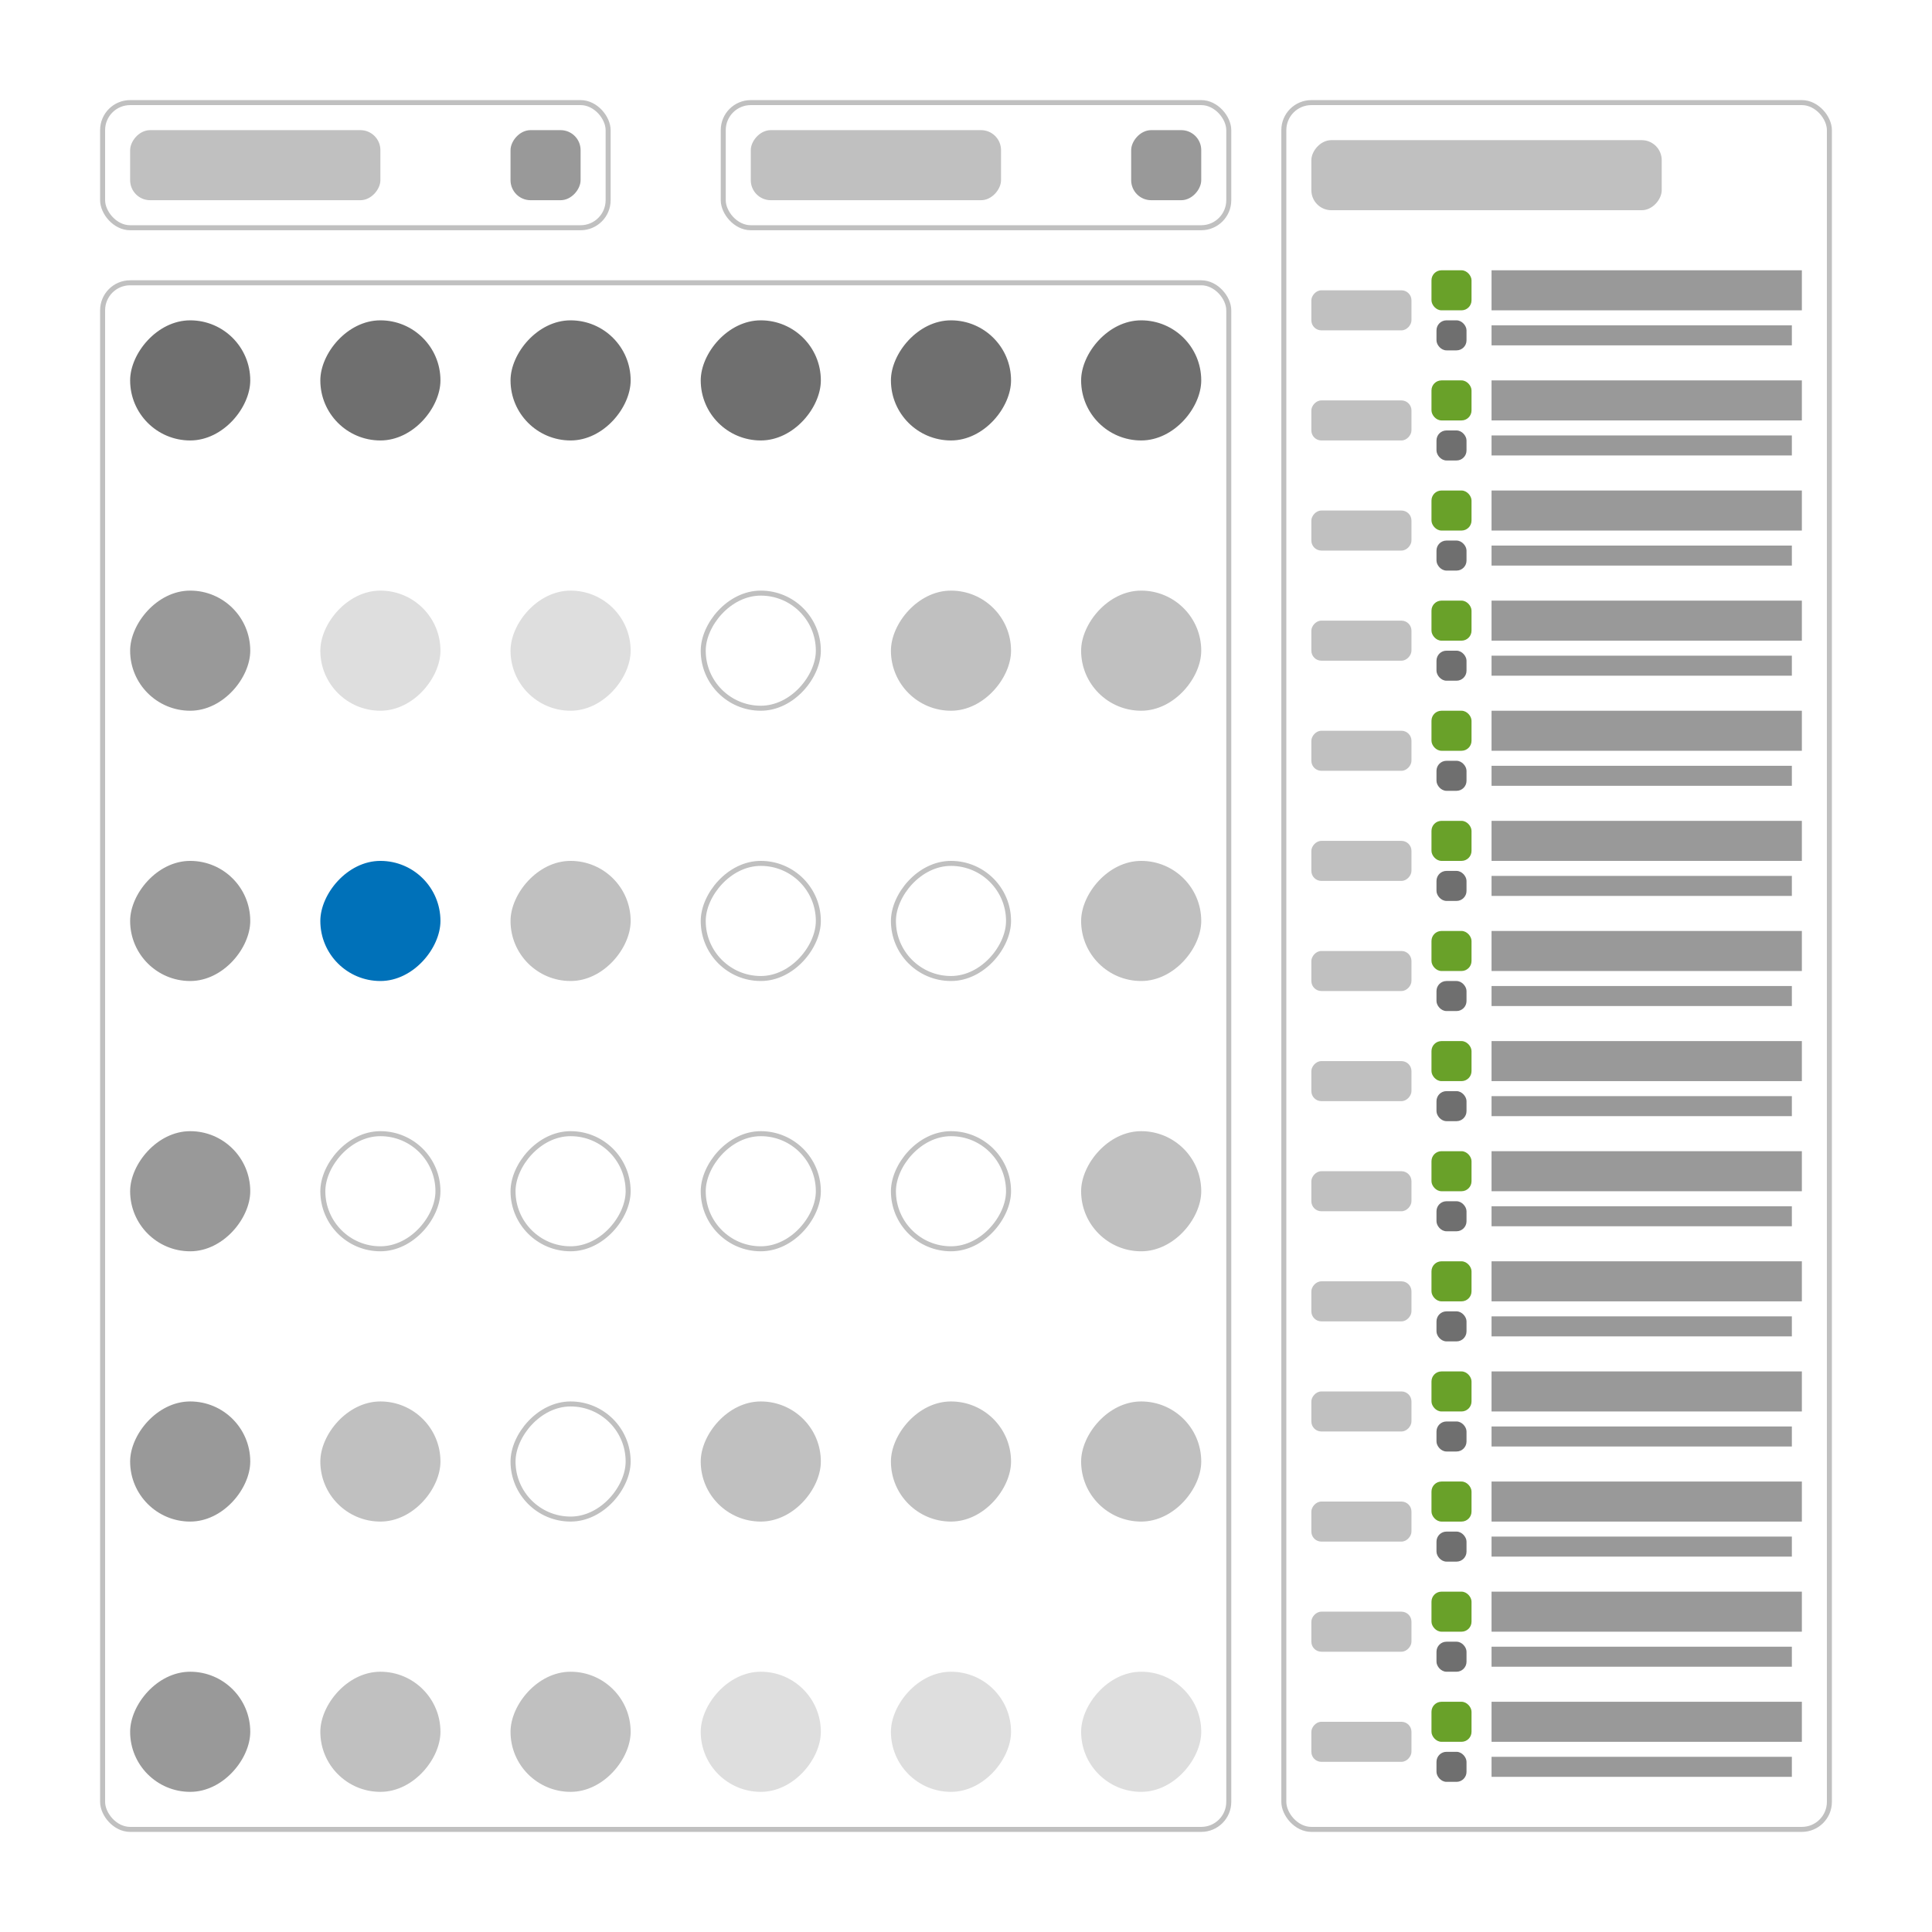 <svg xmlns="http://www.w3.org/2000/svg" width="193" height="193" fill="none" viewBox="0 0 193 193">
  <rect width="112.5" height="154.5" x="10.25" y="28.25" stroke="silver" stroke-width=".5" rx="2.75"/>
  <rect width="54.5" height="172.5" x="128.25" y="10.25" stroke="silver" stroke-width=".5" rx="2.75"/>
  <rect width="35" height="7" fill="silver" rx="2" transform="matrix(1 0 0 -1 131 21)"/>
  <rect width="4" height="4" x="143" y="27" fill="#69A129" rx="1"/>
  <rect width="3" height="3" x="143.5" y="32" fill="#6F6F6F" rx="1"/>
  <path fill="#999" d="M149 27h31v4h-31zm0 5.5h30v2h-30z"/>
  <rect width="10" height="4" fill="silver" rx="1" transform="matrix(1 0 0 -1 131 33)"/>
  <rect width="4" height="4" x="143" y="38" fill="#69A129" rx="1"/>
  <rect width="3" height="3" x="143.5" y="43" fill="#6F6F6F" rx="1"/>
  <path fill="#999" d="M149 38h31v4h-31zm0 5.5h30v2h-30z"/>
  <rect width="10" height="4" fill="silver" rx="1" transform="matrix(1 0 0 -1 131 44)"/>
  <rect width="4" height="4" x="143" y="49" fill="#69A129" rx="1"/>
  <rect width="3" height="3" x="143.5" y="54" fill="#6F6F6F" rx="1"/>
  <path fill="#999" d="M149 49h31v4h-31zm0 5.5h30v2h-30z"/>
  <rect width="10" height="4" fill="silver" rx="1" transform="matrix(1 0 0 -1 131 55)"/>
  <rect width="4" height="4" x="143" y="60" fill="#69A129" rx="1"/>
  <rect width="3" height="3" x="143.5" y="65" fill="#6F6F6F" rx="1"/>
  <path fill="#999" d="M149 60h31v4h-31zm0 5.5h30v2h-30z"/>
  <rect width="10" height="4" fill="silver" rx="1" transform="matrix(1 0 0 -1 131 66)"/>
  <rect width="4" height="4" x="143" y="71" fill="#69A129" rx="1"/>
  <rect width="3" height="3" x="143.5" y="76" fill="#6F6F6F" rx="1"/>
  <path fill="#999" d="M149 71h31v4h-31zm0 5.5h30v2h-30z"/>
  <rect width="10" height="4" fill="silver" rx="1" transform="matrix(1 0 0 -1 131 77)"/>
  <rect width="4" height="4" x="143" y="82" fill="#69A129" rx="1"/>
  <rect width="3" height="3" x="143.5" y="87" fill="#6F6F6F" rx="1"/>
  <path fill="#999" d="M149 82h31v4h-31zm0 5.5h30v2h-30z"/>
  <rect width="10" height="4" fill="silver" rx="1" transform="matrix(1 0 0 -1 131 88)"/>
  <rect width="4" height="4" x="143" y="115" fill="#69A129" rx="1"/>
  <rect width="3" height="3" x="143.5" y="120" fill="#6F6F6F" rx="1"/>
  <path fill="#999" d="M149 115h31v4h-31zm0 5.5h30v2h-30z"/>
  <rect width="10" height="4" fill="silver" rx="1" transform="matrix(1 0 0 -1 131 121)"/>
  <rect width="4" height="4" x="143" y="148" fill="#69A129" rx="1"/>
  <rect width="3" height="3" x="143.5" y="153" fill="#6F6F6F" rx="1"/>
  <path fill="#999" d="M149 148h31v4h-31zm0 5.5h30v2h-30z"/>
  <rect width="10" height="4" fill="silver" rx="1" transform="matrix(1 0 0 -1 131 154)"/>
  <rect width="4" height="4" x="143" y="93" fill="#69A129" rx="1"/>
  <rect width="3" height="3" x="143.5" y="98" fill="#6F6F6F" rx="1"/>
  <path fill="#999" d="M149 93h31v4h-31zm0 5.5h30v2h-30z"/>
  <rect width="10" height="4" fill="silver" rx="1" transform="matrix(1 0 0 -1 131 99)"/>
  <rect width="4" height="4" x="143" y="126" fill="#69A129" rx="1"/>
  <rect width="3" height="3" x="143.5" y="131" fill="#6F6F6F" rx="1"/>
  <path fill="#999" d="M149 126h31v4h-31zm0 5.5h30v2h-30z"/>
  <rect width="10" height="4" fill="silver" rx="1" transform="matrix(1 0 0 -1 131 132)"/>
  <rect width="4" height="4" x="143" y="159" fill="#69A129" rx="1"/>
  <rect width="3" height="3" x="143.5" y="164" fill="#6F6F6F" rx="1"/>
  <path fill="#999" d="M149 159h31v4h-31zm0 5.5h30v2h-30z"/>
  <rect width="10" height="4" fill="silver" rx="1" transform="matrix(1 0 0 -1 131 165)"/>
  <rect width="4" height="4" x="143" y="104" fill="#69A129" rx="1"/>
  <rect width="3" height="3" x="143.5" y="109" fill="#6F6F6F" rx="1"/>
  <path fill="#999" d="M149 104h31v4h-31zm0 5.5h30v2h-30z"/>
  <rect width="10" height="4" fill="silver" rx="1" transform="matrix(1 0 0 -1 131 110)"/>
  <rect width="4" height="4" x="143" y="137" fill="#69A129" rx="1"/>
  <rect width="3" height="3" x="143.5" y="142" fill="#6F6F6F" rx="1"/>
  <path fill="#999" d="M149 137h31v4h-31zm0 5.5h30v2h-30z"/>
  <rect width="10" height="4" fill="silver" rx="1" transform="matrix(1 0 0 -1 131 143)"/>
  <rect width="4" height="4" x="143" y="170" fill="#69A129" rx="1"/>
  <rect width="3" height="3" x="143.5" y="175" fill="#6F6F6F" rx="1"/>
  <path fill="#999" d="M149 170h31v4h-31zm0 5.5h30v2h-30z"/>
  <rect width="10" height="4" fill="silver" rx="1" transform="matrix(1 0 0 -1 131 176)"/>
  <rect width="50.5" height="12.5" x="10.25" y="10.25" stroke="silver" stroke-width=".5" rx="2.75"/>
  <rect width="25" height="7" fill="silver" rx="2" transform="matrix(1 0 0 -1 13 20)"/>
  <rect width="7" height="7" fill="#999" rx="2" transform="matrix(1 0 0 -1 51 20)"/>
  <rect width="50.5" height="12.5" x="72.25" y="10.25" stroke="silver" stroke-width=".5" rx="2.75"/>
  <rect width="25" height="7" fill="silver" rx="2" transform="matrix(1 0 0 -1 75 20)"/>
  <rect width="7" height="7" fill="#999" rx="2" transform="matrix(1 0 0 -1 113 20)"/>
  <rect width="12" height="12" fill="#6F6F6F" rx="6" transform="matrix(1 0 0 -1 13 44)"/>
  <rect width="12" height="12" fill="#6F6F6F" rx="6" transform="matrix(1 0 0 -1 32 44)"/>
  <rect width="12" height="12" fill="#6F6F6F" rx="6" transform="matrix(1 0 0 -1 51 44)"/>
  <rect width="12" height="12" fill="#6F6F6F" rx="6" transform="matrix(1 0 0 -1 70 44)"/>
  <rect width="12" height="12" fill="#6F6F6F" rx="6" transform="matrix(1 0 0 -1 89 44)"/>
  <rect width="12" height="12" fill="#6F6F6F" rx="6" transform="matrix(1 0 0 -1 108 44)"/>
  <rect width="12" height="12" fill="#999" rx="6" transform="matrix(1 0 0 -1 13 71)"/>
  <rect width="12" height="12" fill="#DEDEDE" rx="6" transform="matrix(1 0 0 -1 32 71)"/>
  <rect width="12" height="12" fill="#DEDEDE" rx="6" transform="matrix(1 0 0 -1 51 71)"/>
  <rect width="11.5" height="11.5" x=".25" y="-.25" stroke="silver" stroke-width=".5" rx="5.75" transform="matrix(1 0 0 -1 70 70.5)"/>
  <rect width="12" height="12" fill="silver" rx="6" transform="matrix(1 0 0 -1 89 71)"/>
  <rect width="12" height="12" fill="silver" rx="6" transform="matrix(1 0 0 -1 108 71)"/>
  <rect width="12" height="12" fill="#999" rx="6" transform="matrix(1 0 0 -1 13 98)"/>
  <rect width="12" height="12" fill="#0071B9" rx="6" transform="matrix(1 0 0 -1 32 98)"/>
  <rect width="12" height="12" fill="silver" rx="6" transform="matrix(1 0 0 -1 51 98)"/>
  <rect width="11.5" height="11.5" x=".25" y="-.25" stroke="silver" stroke-width=".5" rx="5.75" transform="matrix(1 0 0 -1 70 97.5)"/>
  <rect width="11.5" height="11.5" x=".25" y="-.25" stroke="silver" stroke-width=".5" rx="5.75" transform="matrix(1 0 0 -1 89 97.5)"/>
  <rect width="12" height="12" fill="silver" rx="6" transform="matrix(1 0 0 -1 108 98)"/>
  <rect width="12" height="12" fill="#999" rx="6" transform="matrix(1 0 0 -1 13 125)"/>
  <rect width="11.5" height="11.5" x=".25" y="-.25" stroke="silver" stroke-width=".5" rx="5.75" transform="matrix(1 0 0 -1 32 124.5)"/>
  <rect width="11.5" height="11.5" x=".25" y="-.25" stroke="silver" stroke-width=".5" rx="5.75" transform="matrix(1 0 0 -1 51 124.5)"/>
  <rect width="11.5" height="11.5" x=".25" y="-.25" stroke="silver" stroke-width=".5" rx="5.75" transform="matrix(1 0 0 -1 70 124.5)"/>
  <rect width="11.5" height="11.5" x=".25" y="-.25" stroke="silver" stroke-width=".5" rx="5.75" transform="matrix(1 0 0 -1 89 124.5)"/>
  <rect width="12" height="12" fill="silver" rx="6" transform="matrix(1 0 0 -1 108 125)"/>
  <rect width="12" height="12" fill="#999" rx="6" transform="matrix(1 0 0 -1 13 152)"/>
  <rect width="12" height="12" fill="silver" rx="6" transform="matrix(1 0 0 -1 32 152)"/>
  <rect width="11.5" height="11.5" x=".25" y="-.25" stroke="silver" stroke-width=".5" rx="5.75" transform="matrix(1 0 0 -1 51 151.5)"/>
  <rect width="12" height="12" fill="silver" rx="6" transform="matrix(1 0 0 -1 70 152)"/>
  <rect width="12" height="12" fill="silver" rx="6" transform="matrix(1 0 0 -1 89 152)"/>
  <rect width="12" height="12" fill="silver" rx="6" transform="matrix(1 0 0 -1 108 152)"/>
  <rect width="12" height="12" fill="#999" rx="6" transform="matrix(1 0 0 -1 13 179)"/>
  <rect width="12" height="12" fill="silver" rx="6" transform="matrix(1 0 0 -1 32 179)"/>
  <rect width="12" height="12" fill="silver" rx="6" transform="matrix(1 0 0 -1 51 179)"/>
  <rect width="12" height="12" fill="#DEDEDE" rx="6" transform="matrix(1 0 0 -1 70 179)"/>
  <rect width="12" height="12" fill="#DEDEDE" rx="6" transform="matrix(1 0 0 -1 89 179)"/>
  <rect width="12" height="12" fill="#DEDEDE" rx="6" transform="matrix(1 0 0 -1 108 179)"/>
</svg>
